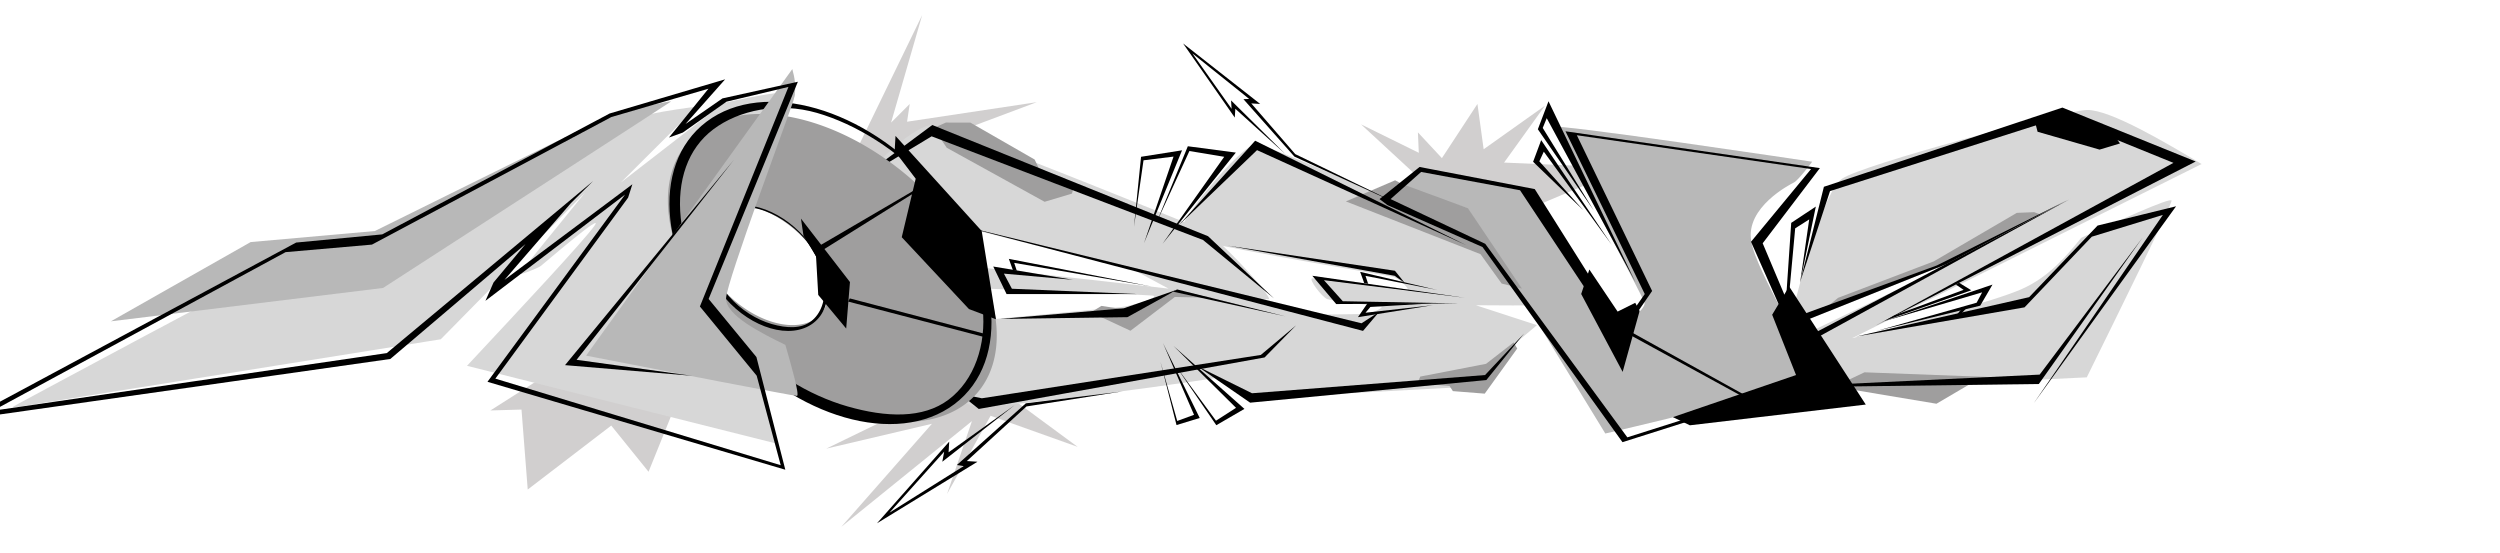 <?xml version="1.0" encoding="UTF-8" standalone="no"?>
<!-- Created with Inkscape (http://www.inkscape.org/) -->

<svg
   width="490.814mm"
   height="108.488mm"
   viewBox="0 0 490.814 108.488"
   version="1.1"
   id="svg1"
   inkscape:version="1.1.1 (3bf5ae0d25, 2021-09-20)"
   sodipodi:docname="mobbu_dynamic.svg"
   xmlns:inkscape="http://www.inkscape.org/namespaces/inkscape"
   xmlns:sodipodi="http://sodipodi.sourceforge.net/DTD/sodipodi-0.dtd"
   xmlns="http://www.w3.org/2000/svg"
   xmlns:svg="http://www.w3.org/2000/svg">
  <sodipodi:namedview
     id="namedview1"
     pagecolor="#ffffff"
     bordercolor="#000000"
     borderopacity="0.25"
     inkscape:showpageshadow="2"
     inkscape:pageopacity="0.0"
     inkscape:pagecheckerboard="0"
     inkscape:deskcolor="#d1d1d1"
     inkscape:document-units="mm"
     inkscape:zoom="1.0726417"
     inkscape:cx="1025.9717"
     inkscape:cy="267.56372"
     inkscape:window-width="1920"
     inkscape:window-height="1027"
     inkscape:window-x="0"
     inkscape:window-y="0"
     inkscape:window-maximized="1"
     inkscape:current-layer="layer11"
     inkscape:pageshadow="2"
     showgrid="false"
     inkscape:snap-global="false"
     showguides="true">
    <sodipodi:guide
       position="423.22,141.571"
       orientation="0,-1"
       id="guide36820" />
  </sodipodi:namedview>
  <defs
     id="defs1">
    <inkscape:path-effect
       effect="bspline"
       id="path-effect13261"
       is_visible="true"
       lpeversion="1"
       weight="0"
       steps="2"
       helper_size="0"
       apply_no_weight="true"
       apply_with_weight="true"
       only_selected="true" />
    <inkscape:path-effect
       effect="bspline"
       id="path-effect45"
       is_visible="true"
       lpeversion="1.3"
       weight="33.333"
       steps="2"
       helper_size="0"
       apply_no_weight="true"
       apply_with_weight="true"
       only_selected="false"
       uniform="false" />
    <inkscape:path-effect
       effect="rough_hatches"
       id="path-effect44"
       is_visible="true"
       lpeversion="1.2"
       direction="74.925,49.081 , 39.621,0"
       dist_rdm="10;1"
       growth="0"
       do_bend="true"
       bender="74.925,54.081 , 5,0"
       bottom_edge_variation="7.19;1"
       top_edge_variation="6.49;1"
       bottom_tgt_variation="-0.1;1"
       top_tgt_variation="0;1"
       scale_bf="1"
       scale_bb="1"
       scale_tf="1"
       scale_tb="1"
       top_smth_variation="0;1"
       bottom_smth_variation="0;1"
       fat_output="true"
       stroke_width_top="1"
       stroke_width_bottom="1"
       front_thickness="1"
       back_thickness="0.25" />
    <inkscape:path-effect
       effect="show_handles"
       id="path-effect43"
       is_visible="true"
       lpeversion="1"
       nodes="true"
       handles="true"
       original_path="true"
       show_center_node="false"
       original_d="false"
       scale_nodes_and_handles="10" />
    <inkscape:path-effect
       effect="attach_path"
       id="path-effect42"
       is_visible="true"
       lpeversion="1"
       startpath=""
       startposition="0"
       startcurvestart="0,0 , 20,0"
       startcurveend="0,0 , 20,0"
       endpath=""
       endposition="0"
       endcurvestart="0,0 , 20,0"
       endcurveend="0,0 , 20,0" />
    <inkscape:path-effect
       effect="taper_stroke"
       start_shape="right | center"
       end_shape="center | center"
       id="path-effect41"
       is_visible="true"
       lpeversion="1"
       stroke_width="1"
       subpath="1"
       attach_start="0.2"
       end_offset="0.2"
       start_smoothing="0.5"
       end_smoothing="0.5"
       jointype="extrapolated"
       miter_limit="100" />
    <inkscape:path-effect
       effect="spiro"
       id="path-effect40"
       is_visible="true"
       lpeversion="1" />
    <inkscape:path-effect
       effect="powerstroke"
       id="path-effect39"
       is_visible="true"
       lpeversion="1.3"
       scale_width="1"
       interpolator_type="CubicBezierFit"
       interpolator_beta="0.42"
       start_linecap_type="peak"
       end_linecap_type="peak"
       offset_points="8.5,0.5"
       linejoin_type="round"
       miter_limit="5.3"
       not_jump="false"
       sort_points="true"
       message="&lt;b&gt;Ctrl + clic&lt;/b&gt; su un nodo esistente e spostarlo" />
    <inkscape:path-effect
       effect="bspline"
       id="path-effect38"
       is_visible="true"
       lpeversion="1.3"
       weight="0"
       steps="2"
       helper_size="0"
       apply_no_weight="true"
       apply_with_weight="true"
       only_selected="false"
       uniform="false" />
    <inkscape:path-effect
       effect="bspline"
       id="path-effect37"
       is_visible="true"
       lpeversion="1.3"
       weight="0"
       steps="2"
       helper_size="0"
       apply_no_weight="false"
       apply_with_weight="false"
       only_selected="false"
       uniform="false" />
    <inkscape:path-effect
       effect="bspline"
       id="path-effect36"
       is_visible="true"
       lpeversion="1.3"
       weight="0"
       steps="2"
       helper_size="0"
       apply_no_weight="false"
       apply_with_weight="false"
       only_selected="false"
       uniform="false" />
    <inkscape:path-effect
       effect="bspline"
       id="path-effect35"
       is_visible="true"
       lpeversion="1.3"
       weight="0"
       steps="2"
       helper_size="0"
       apply_no_weight="true"
       apply_with_weight="true"
       only_selected="false"
       uniform="false" />
    <inkscape:path-effect
       effect="bspline"
       id="path-effect34"
       is_visible="true"
       lpeversion="1.3"
       weight="0"
       steps="2"
       helper_size="0"
       apply_no_weight="true"
       apply_with_weight="true"
       only_selected="false"
       uniform="false" />
    <inkscape:path-effect
       effect="bspline"
       id="path-effect33"
       is_visible="true"
       lpeversion="1.3"
       weight="0"
       steps="2"
       helper_size="0"
       apply_no_weight="true"
       apply_with_weight="true"
       only_selected="false"
       uniform="false" />
    <inkscape:path-effect
       effect="bspline"
       id="path-effect32"
       is_visible="true"
       lpeversion="1.3"
       weight="0"
       steps="2"
       helper_size="0"
       apply_no_weight="true"
       apply_with_weight="true"
       only_selected="false"
       uniform="false" />
    <inkscape:path-effect
       effect="bspline"
       id="path-effect31"
       is_visible="true"
       lpeversion="1.3"
       weight="0"
       steps="2"
       helper_size="0"
       apply_no_weight="true"
       apply_with_weight="true"
       only_selected="false"
       uniform="false" />
    <inkscape:path-effect
       effect="bspline"
       id="path-effect30"
       is_visible="true"
       lpeversion="1.3"
       weight="0"
       steps="2"
       helper_size="0"
       apply_no_weight="true"
       apply_with_weight="true"
       only_selected="false"
       uniform="false" />
    <inkscape:path-effect
       effect="bspline"
       id="path-effect29"
       is_visible="true"
       lpeversion="1.3"
       weight="33.333"
       steps="2"
       helper_size="0"
       apply_no_weight="true"
       apply_with_weight="true"
       only_selected="false"
       uniform="false" />
    <inkscape:path-effect
       effect="bspline"
       id="path-effect28"
       is_visible="true"
       lpeversion="1.3"
       weight="0"
       steps="2"
       helper_size="0"
       apply_no_weight="true"
       apply_with_weight="true"
       only_selected="false"
       uniform="false" />
    <inkscape:path-effect
       effect="bspline"
       id="path-effect27"
       is_visible="true"
       lpeversion="1.3"
       weight="0"
       steps="2"
       helper_size="0"
       apply_no_weight="true"
       apply_with_weight="true"
       only_selected="false"
       uniform="false" />
    <inkscape:path-effect
       effect="bspline"
       id="path-effect26"
       is_visible="true"
       lpeversion="1.3"
       weight="0"
       steps="2"
       helper_size="0"
       apply_no_weight="true"
       apply_with_weight="true"
       only_selected="false"
       uniform="false" />
    <inkscape:path-effect
       effect="bspline"
       id="path-effect24"
       is_visible="true"
       lpeversion="1.3"
       weight="0"
       steps="2"
       helper_size="0"
       apply_no_weight="true"
       apply_with_weight="true"
       only_selected="false"
       uniform="false" />
    <inkscape:path-effect
       effect="bspline"
       id="path-effect23"
       is_visible="true"
       lpeversion="1.3"
       weight="0"
       steps="2"
       helper_size="0"
       apply_no_weight="true"
       apply_with_weight="true"
       only_selected="false"
       uniform="false" />
    <inkscape:path-effect
       effect="bspline"
       id="path-effect22"
       is_visible="true"
       lpeversion="1.3"
       weight="0"
       steps="2"
       helper_size="0"
       apply_no_weight="true"
       apply_with_weight="true"
       only_selected="false"
       uniform="false" />
    <inkscape:path-effect
       effect="bspline"
       id="path-effect21"
       is_visible="true"
       lpeversion="1.3"
       weight="0"
       steps="2"
       helper_size="0"
       apply_no_weight="true"
       apply_with_weight="true"
       only_selected="false"
       uniform="false" />
    <inkscape:path-effect
       effect="bspline"
       id="path-effect20"
       is_visible="true"
       lpeversion="1.3"
       weight="0"
       steps="2"
       helper_size="0"
       apply_no_weight="true"
       apply_with_weight="true"
       only_selected="false"
       uniform="false" />
    <inkscape:path-effect
       effect="bspline"
       id="path-effect19"
       is_visible="true"
       lpeversion="1.3"
       weight="0"
       steps="2"
       helper_size="0"
       apply_no_weight="true"
       apply_with_weight="true"
       only_selected="false"
       uniform="false" />
    <inkscape:path-effect
       effect="bspline"
       id="path-effect18"
       is_visible="true"
       lpeversion="1.3"
       weight="0"
       steps="2"
       helper_size="0"
       apply_no_weight="true"
       apply_with_weight="true"
       only_selected="false"
       uniform="false" />
    <inkscape:path-effect
       effect="bspline"
       id="path-effect17"
       is_visible="true"
       lpeversion="1.3"
       weight="0"
       steps="2"
       helper_size="0"
       apply_no_weight="true"
       apply_with_weight="true"
       only_selected="false"
       uniform="false" />
    <inkscape:path-effect
       effect="bspline"
       id="path-effect16"
       is_visible="true"
       lpeversion="1.3"
       weight="0"
       steps="2"
       helper_size="0"
       apply_no_weight="true"
       apply_with_weight="true"
       only_selected="false"
       uniform="false" />
    <inkscape:path-effect
       effect="bspline"
       id="path-effect15"
       is_visible="true"
       lpeversion="1.3"
       weight="33.333"
       steps="2"
       helper_size="0"
       apply_no_weight="true"
       apply_with_weight="true"
       only_selected="false"
       uniform="false" />
    <inkscape:path-effect
       effect="bspline"
       id="path-effect14"
       is_visible="true"
       lpeversion="1.3"
       weight="33.333"
       steps="2"
       helper_size="0"
       apply_no_weight="true"
       apply_with_weight="true"
       only_selected="false"
       uniform="false" />
    <inkscape:path-effect
       effect="bspline"
       id="path-effect13"
       is_visible="true"
       lpeversion="1.3"
       weight="0"
       steps="2"
       helper_size="0"
       apply_no_weight="true"
       apply_with_weight="true"
       only_selected="false"
       uniform="false" />
    <inkscape:path-effect
       effect="bspline"
       id="path-effect12"
       is_visible="true"
       lpeversion="1.3"
       weight="0"
       steps="2"
       helper_size="0"
       apply_no_weight="true"
       apply_with_weight="true"
       only_selected="false"
       uniform="false" />
    <inkscape:path-effect
       effect="bspline"
       id="path-effect11"
       is_visible="true"
       lpeversion="1.3"
       weight="0"
       steps="2"
       helper_size="0"
       apply_no_weight="true"
       apply_with_weight="true"
       only_selected="false"
       uniform="false" />
    <inkscape:path-effect
       effect="bspline"
       id="path-effect9"
       is_visible="true"
       lpeversion="1.3"
       weight="0"
       steps="2"
       helper_size="0"
       apply_no_weight="true"
       apply_with_weight="true"
       only_selected="false"
       uniform="false" />
    <inkscape:path-effect
       effect="bspline"
       id="path-effect6"
       is_visible="true"
       lpeversion="1.3"
       weight="0"
       steps="2"
       helper_size="0"
       apply_no_weight="true"
       apply_with_weight="true"
       only_selected="false"
       uniform="false" />
    <inkscape:path-effect
       effect="bspline"
       id="path-effect5"
       is_visible="true"
       lpeversion="1.3"
       weight="0"
       steps="2"
       helper_size="0"
       apply_no_weight="true"
       apply_with_weight="true"
       only_selected="false"
       uniform="false" />
    <inkscape:path-effect
       effect="bspline"
       id="path-effect4"
       is_visible="true"
       lpeversion="1.3"
       weight="0"
       steps="2"
       helper_size="0"
       apply_no_weight="true"
       apply_with_weight="true"
       only_selected="false"
       uniform="false" />
    <inkscape:path-effect
       effect="bspline"
       id="path-effect3"
       is_visible="true"
       lpeversion="1.3"
       weight="0"
       steps="2"
       helper_size="0"
       apply_no_weight="true"
       apply_with_weight="true"
       only_selected="false"
       uniform="false" />
    <inkscape:path-effect
       effect="bspline"
       id="path-effect2"
       is_visible="true"
       lpeversion="1.3"
       weight="0"
       steps="2"
       helper_size="0"
       apply_no_weight="true"
       apply_with_weight="true"
       only_selected="false"
       uniform="false" />
    <inkscape:path-effect
       effect="bspline"
       id="path-effect1"
       is_visible="true"
       lpeversion="1.3"
       weight="0"
       steps="2"
       helper_size="0"
       apply_no_weight="true"
       apply_with_weight="true"
       only_selected="false"
       uniform="false" />
    <inkscape:path-effect
       effect="bspline"
       id="path-effect3-1"
       is_visible="true"
       lpeversion="1.3"
       weight="0"
       steps="2"
       helper_size="0"
       apply_no_weight="true"
       apply_with_weight="true"
       only_selected="false"
       uniform="false" />
    <inkscape:path-effect
       effect="bspline"
       id="path-effect4-7"
       is_visible="true"
       lpeversion="1.3"
       weight="0"
       steps="2"
       helper_size="0"
       apply_no_weight="true"
       apply_with_weight="true"
       only_selected="false"
       uniform="false" />
    <inkscape:path-effect
       effect="bspline"
       id="path-effect5-5"
       is_visible="true"
       lpeversion="1.3"
       weight="0"
       steps="2"
       helper_size="0"
       apply_no_weight="true"
       apply_with_weight="true"
       only_selected="false"
       uniform="false" />
    <inkscape:path-effect
       effect="bspline"
       id="path-effect2-5"
       is_visible="true"
       lpeversion="1.3"
       weight="0"
       steps="2"
       helper_size="0"
       apply_no_weight="true"
       apply_with_weight="true"
       only_selected="false"
       uniform="false" />
    <inkscape:path-effect
       effect="bspline"
       id="path-effect19-6"
       is_visible="true"
       lpeversion="1.3"
       weight="0"
       steps="2"
       helper_size="0"
       apply_no_weight="true"
       apply_with_weight="true"
       only_selected="false"
       uniform="false" />
    <inkscape:path-effect
       effect="bspline"
       id="path-effect19-6-4"
       is_visible="true"
       lpeversion="1.3"
       weight="0"
       steps="2"
       helper_size="0"
       apply_no_weight="true"
       apply_with_weight="true"
       only_selected="false"
       uniform="false" />
    <inkscape:path-effect
       effect="bspline"
       id="path-effect17-5"
       is_visible="true"
       lpeversion="1.3"
       weight="0"
       steps="2"
       helper_size="0"
       apply_no_weight="true"
       apply_with_weight="true"
       only_selected="false"
       uniform="false" />
    <inkscape:path-effect
       effect="bspline"
       id="path-effect18-8"
       is_visible="true"
       lpeversion="1.3"
       weight="0"
       steps="2"
       helper_size="0"
       apply_no_weight="true"
       apply_with_weight="true"
       only_selected="false"
       uniform="false" />
    <inkscape:path-effect
       effect="bspline"
       id="path-effect19-8"
       is_visible="true"
       lpeversion="1.3"
       weight="0"
       steps="2"
       helper_size="0"
       apply_no_weight="true"
       apply_with_weight="true"
       only_selected="false"
       uniform="false" />
    <inkscape:path-effect
       effect="bspline"
       id="path-effect20-0"
       is_visible="true"
       lpeversion="1.3"
       weight="0"
       steps="2"
       helper_size="0"
       apply_no_weight="true"
       apply_with_weight="true"
       only_selected="false"
       uniform="false" />
    <inkscape:path-effect
       effect="bspline"
       id="path-effect21-5"
       is_visible="true"
       lpeversion="1.3"
       weight="0"
       steps="2"
       helper_size="0"
       apply_no_weight="true"
       apply_with_weight="true"
       only_selected="false"
       uniform="false" />
    <inkscape:path-effect
       effect="bspline"
       id="path-effect29-5"
       is_visible="true"
       lpeversion="1.3"
       weight="33.333"
       steps="2"
       helper_size="0"
       apply_no_weight="true"
       apply_with_weight="true"
       only_selected="false"
       uniform="false" />
    <inkscape:path-effect
       effect="bspline"
       id="path-effect34-2"
       is_visible="true"
       lpeversion="1.3"
       weight="0"
       steps="2"
       helper_size="0"
       apply_no_weight="true"
       apply_with_weight="true"
       only_selected="false"
       uniform="false" />
    <inkscape:path-effect
       effect="bspline"
       id="path-effect26-5"
       is_visible="true"
       lpeversion="1.3"
       weight="0"
       steps="2"
       helper_size="0"
       apply_no_weight="true"
       apply_with_weight="true"
       only_selected="false"
       uniform="false" />
    <inkscape:path-effect
       effect="bspline"
       id="path-effect21-7"
       is_visible="true"
       lpeversion="1.3"
       weight="0"
       steps="2"
       helper_size="0"
       apply_no_weight="true"
       apply_with_weight="true"
       only_selected="false"
       uniform="false" />
    <inkscape:path-effect
       effect="bspline"
       id="path-effect21-7-7"
       is_visible="true"
       lpeversion="1.3"
       weight="0"
       steps="2"
       helper_size="0"
       apply_no_weight="true"
       apply_with_weight="true"
       only_selected="false"
       uniform="false" />
  </defs>
  <g
     inkscape:groupmode="layer"
     id="layer21"
     inkscape:label="m3"
     sodipodi:insensitive="true">
    <path
       style="fill:#d1cfcf;fill-opacity:1;stroke:none;stroke-width:2;stroke-dasharray:none;stroke-opacity:1"
       d="m 165.872,34.186 15.174,-31.221 -6.105,21.105 3.663,-3.663 -0.523,3.488 25.465,-3.837 z"
       id="path55" />
    <path
       style="fill:#d1cfcf;fill-opacity:1;stroke:none;stroke-width:2;stroke-dasharray:none;stroke-opacity:1"
       d="m 186.977,76.047 -24.767,12.035 20.756,-4.884 -17.791,20.233 25.64,-20.756 -4.884,14.302 8.547,-15.349 17.093,6.105 -15.872,-11.686 z"
       id="path56"
       sodipodi:nodetypes="cccccccccc" />
    <path
       style="fill:#d1cfcf;fill-opacity:1;stroke:none;stroke-width:2;stroke-dasharray:none;stroke-opacity:1"
       d="m 289.884,45.349 -22.674,-20.93 11.337,5.581 -0.174,-4.012 4.709,5.058 6.977,-10.64 1.221,8.895 12.035,-8.547 -8.023,11.163 23.895,1.047 z"
       id="path57"
       sodipodi:nodetypes="ccccccccccc" />
    <path
       style="fill:#d1cfcf;fill-opacity:1;stroke:none;stroke-width:2;stroke-dasharray:none;stroke-opacity:1"
       d="m 144.593,49.884 -48.314,30.698 6.105,-0.174 1.221,15.698 16.395,-12.558 7.326,9.07 z"
       id="path58"
       sodipodi:nodetypes="ccccccc" />
  </g>
  <g
     inkscape:label="m1"
     inkscape:groupmode="layer"
     id="layer1"
     style="display:inline"
     transform="translate(17.442,-69.419)"
     sodipodi:insensitive="true">
    <path
       style="fill:#d7d7d7;fill-opacity:1;stroke:none;stroke-width:1;stroke-dasharray:none;stroke-opacity:1"
       d="m -15.814,131.678 c 1.218,-0.657 31.59,-17.023 35.677,-18.865 4.087,-1.842 11.111,-2.519 13.832,-3.645 2.721,-1.126 29.409,-14.407 32.419,-15.905 3.01,-1.498 11.521,-2.498 11.521,-2.498 0,0 -10.483,10.464 -10.483,10.464 0,0 14.124,-10.95 14.124,-10.95 0,0 10.483,-2.467 9.881,-1.072 -0.602,1.394 -11.97,27.721 -12.357,29.519 -0.387,1.798 4.979,2.94 5.526,3.772 0.547,0.832 3.022,9.617 4.474,14.771 0,0 -42.856,-10.768 -42.856,-10.768 7.945,-8.503 15.889,-17.007 17.544,-19.259 1.654,-2.252 -6.947,5.167 -7.358,5.486 -0.41,0.319 -3.139,1.413 -2.905,1.03 0.234,-0.383 5.833,-7.254 8.981,-11.118 0,0 -19.877,20.201 -19.877,20.201 -19.787,3.164 -55.685,8.904 -57.523,9.198 -1.838,0.294 -1.838,0.294 -0.619,-0.363 z"
       id="path1"
       sodipodi:nodetypes="ccccccccccccccccccc"
       inkscape:path-effect="#path-effect1"
       inkscape:original-d="m -17.032292,132.33435 c 2.436932,-1.3132 32.8082,-17.67945 39.353284,-21.20642 1.628472,-0.1569 8.652782,-0.83371 9.79143,-0.94342 4.304031,-2.14193 30.992003,-15.42342 37.011103,-18.418874 l 8.511234,-1.00034 -10.48261,10.464014 14.124019,-10.949863 10.483268,-2.466652 c -1.204312,2.788932 -12.572458,29.115175 -14.059914,32.559805 0.713427,0.15182 6.079453,1.29377 6.743541,1.4351 0.429006,1.5226 4.356392,15.46146 4.356392,15.46146 l -42.855568,-10.7676 c 0,0 15.889498,-17.00683 23.83424,-25.51023 -4.636246,3.99897 -13.237797,11.4182 -13.908744,11.99692 -0.149954,0.0601 -2.878629,1.1535 -3.10855,1.24563 0.698642,-0.85745 9.445705,-11.59276 9.445705,-11.59276 l -19.877484,20.201 c 0,0 -55.685428,8.90443 -59.36135,9.49223 z"
       transform="matrix(1.424,0,0,1.424,8.816,-38.898)" />
  </g>
  <g
     inkscape:groupmode="layer"
     id="layer12"
     inkscape:label="bb"
     style="display:inline"
     sodipodi:insensitive="true">
    <path
       id="path12-2"
       style="display:inline;fill:#d7d7d7;fill-opacity:1;stroke:none;stroke-width:1;stroke-dasharray:none;stroke-opacity:1"
       d="m 136.793,103.591 c -1.874,-0.055 -10.175,10.256 -9.309,11.078 0.866,0.822 24.92,4.82 25.878,5.027 0.958,0.207 2.284,1.717 1.81,1.712 -0.473,-0.005 -11.055,-1.554 -11.561,-1.506 -0.506,0.048 1.161,2.279 1.822,2.532 0.661,0.253 6.304,0.836 6.598,0.921 0.294,0.086 -1.02,0.851 -2.226,0.895 -1.206,0.044 -26.675,0.249 -27.418,0.768 -0.743,0.519 8.417,6.18 13.815,9.518 0,0 25.812,-1.401 25.812,-1.401 0,0 8.948,-7.532 8.948,-7.532 0,0 -7.432,-2.421 -7.432,-2.421 5.494,0.042 13.579,0.104 13.836,-0.508 0.257,-0.612 -10.121,-6.025 -11.412,-6.637 -1.291,-0.612 -27.289,-12.391 -29.163,-12.446 z"
       transform="matrix(1.613,0,0,1.613,25.982,-138.765)"
       sodipodi:nodetypes="cccccccccccccccc"
       inkscape:original-d="m 135.85598,102.37199 c -0.93712,1.16394 -9.23844,11.47454 -10.20093,12.66999 2.69527,0.44799 26.74935,4.44613 28.56573,4.74804 0.0989,0.11255 1.42484,1.62208 1.55483,1.77008 -1.07655,-0.15759 -11.65869,-1.7066 -12.87601,-1.88479 0.20536,0.27481 1.87236,2.5056 2.17211,2.90673 1.02318,0.10558 6.66553,0.68778 7.4143,0.76504 -0.16086,0.0937 -1.47457,0.85909 -1.59289,0.92802 -2.29434,0.0187 -27.76307,0.22388 -30.88714,0.24889 1.63828,1.0127 16.19661,10.01133 16.19661,10.01133 l 25.81155,-1.40074 8.94834,-7.53248 -7.43164,-2.42065 c 0,0 13.57914,0.10409 16.4809,0.12614 -2.38725,-1.24521 -12.76557,-6.65897 -13.55847,-7.07266 -1.7888,-0.81037 -27.78648,-12.58933 -30.59729,-13.86294 z"
       inkscape:path-effect="#path-effect21-5" />
    <path
       style="font-variation-settings:normal;opacity:1;vector-effect:none;fill:#9f9e9e;fill-opacity:1;stroke:none;stroke-width:0.265px;stroke-linecap:butt;stroke-linejoin:miter;stroke-miterlimit:4;stroke-dasharray:none;stroke-dashoffset:0;stroke-opacity:1;-inkscape-stroke:none;stop-color:#000000;stop-opacity:1"
       d="m 278.829,73.933 12.925,-2.507 5.411,-4.202 0.706,1.199 -6.381,8.86 -6.253,-0.495 -0.663,-1.018 -6.29,-0.521 z"
       id="path23851"
       sodipodi:nodetypes="ccccccccc" />
  </g>
  <g
     inkscape:groupmode="layer"
     id="layer16"
     inkscape:label="bb2"
     transform="matrix(1.217,0,0,1.217,-50.502,-6.339)"
     style="display:inline"
     sodipodi:insensitive="true" />
  <g
     inkscape:groupmode="layer"
     id="layer7"
     inkscape:label="b1"
     style="display:inline"
     transform="translate(17.442,-69.419)"
     sodipodi:insensitive="true">
    <path
       id="path12"
       style="fill:#d7d7d7;fill-opacity:1;stroke:none;stroke-width:1;stroke-dasharray:none;stroke-opacity:1"
       d="m 123.753,99.253 c -2.454,-0.25 -11.607,7.779 -8.933,9.742 2.675,1.964 22.508,6.715 36.284,10.016 0,0 5.169,2.779 5.169,2.779 -13.792,-1.568 -37.465,-4.259 -39.099,-4.276 -1.634,-0.017 2.26,2.463 4.528,3.909 11.434,0.438 30.837,1.181 32.311,1.325 1.474,0.144 -2.741,1.414 -4.324,1.593 -1.584,0.179 -32.529,2.893 -33.661,3.63 -1.132,0.737 11.069,9.824 13.719,10.1 2.651,0.276 32.767,-3.619 37.57,-4.782 4.803,-1.163 11.422,-5.612 12.578,-6.389 1.156,-0.777 -13.53,-3.572 -12.786,-3.589 0.745,-0.018 2.234,-0.053 2.979,-0.07 0.745,-0.018 -6.881,-8.693 -9.48,-9.75 -2.599,-1.057 -34.402,-13.986 -36.856,-14.236 z"
       transform="matrix(1.424,0,0,1.424,-10.563,-47.346)"
       sodipodi:nodetypes="cccccccccccccccc"
       inkscape:original-d="m 122.46404,97.980731 c -1.16566,1.022395 -10.31881,9.050599 -12.68874,11.129239 7.71907,1.84921 41.32843,9.90079 41.32843,9.90079 l 5.1689,2.77873 c 0,0 -37.46481,-4.25878 -41.37623,-4.70341 0.64334,0.4099 6.80546,4.33607 6.80546,4.33607 0,0 30.83738,1.1806 34.30151,1.31322 -0.51608,0.1555 -4.73066,1.42536 -5.11025,1.53973 -2.78768,0.24442 -33.73297,2.95757 -37.5288,3.29037 1.53209,1.14109 13.7327,10.22805 15.14756,11.28184 3.88664,-0.50256 34.00312,-4.39677 41.61028,-5.38041 1.99804,-1.34286 8.61775,-5.79189 10.92905,-7.34529 l -14.68592,-2.79518 c 1.48949,-0.0351 2.97897,-0.0703 4.46846,-0.10542 l -7.62538,-8.67544 c -5.19864,-2.11354 -37.00133,-15.0431 -40.74433,-16.564839 z"
       inkscape:path-effect="#path-effect21" />
    <path
       style="font-variation-settings:normal;opacity:1;vector-effect:none;fill:#9f9e9e;fill-opacity:1;stroke:none;stroke-width:0.265px;stroke-linecap:butt;stroke-linejoin:miter;stroke-miterlimit:4;stroke-dasharray:none;stroke-dashoffset:0;stroke-opacity:1;-inkscape-stroke:none;stop-color:#000000;stop-opacity:1"
       d="m 166.699,95.767 0.368,0.644 1.365,2.021 19.207,10.603 5.371,-1.61 0.449,-1.573 z"
       id="path26315" />
    <path
       style="font-variation-settings:normal;opacity:1;vector-effect:none;fill:#9f9e9e;fill-opacity:1;stroke:none;stroke-width:0.265px;stroke-linecap:butt;stroke-linejoin:miter;stroke-miterlimit:4;stroke-dasharray:none;stroke-dashoffset:0;stroke-opacity:1;-inkscape-stroke:none;stop-color:#000000;stop-opacity:1"
       d="m 165.203,94.828 21.462,7.988 -0.976,-2.074 -12.624,-7.255 -4.806,-0.007 z"
       id="path28216" />
    <path
       style="font-variation-settings:normal;opacity:1;vector-effect:none;fill:#9f9e9e;fill-opacity:1;stroke:none;stroke-width:0.265px;stroke-linecap:butt;stroke-linejoin:miter;stroke-miterlimit:4;stroke-dasharray:none;stroke-dashoffset:0;stroke-opacity:1;-inkscape-stroke:none;stop-color:#000000;stop-opacity:1"
       d="m 196.74,130.738 7.759,3.615 8.708,-6.632 7.36,0.158 -7.192,-1.325 -9.074,3.76 -5.511,-0.842 z"
       id="path30338"
       sodipodi:nodetypes="cccccccc" />
  </g>
  <g
     inkscape:groupmode="layer"
     id="layer15"
     inkscape:label="outline-b1"
     style="display:inline"
     sodipodi:insensitive="true">
    <path
       style="fill:#000000;fill-opacity:1;stroke:none;stroke-width:2;stroke-dasharray:none;stroke-opacity:1"
       d="m 167.609,36.013 15.417,-11.47 54.143,21.83 12.95,12.21 L 236.182,47.113 182.902,26.763 Z"
       id="path29" />
    <path
       style="fill:#000000;fill-opacity:1;stroke:none;stroke-width:2;stroke-dasharray:none;stroke-opacity:1"
       d="m 188.452,77.33 3.7,2.96 56.116,-10.113 6.191,-6.309 -6.931,5.815 -54.76,8.51 z"
       id="path31"
       sodipodi:nodetypes="ccccccc" />
    <path
       style="fill:#000000;fill-opacity:1;stroke:none;stroke-width:2;stroke-dasharray:none;stroke-opacity:1"
       d="m 196.395,62.616 24.244,-2.093 10.465,-3.663 -9.767,5.407 z"
       id="path40"
       sodipodi:nodetypes="ccccc" />
    <path
       style="fill:#000000;fill-opacity:1;stroke:none;stroke-width:2;stroke-dasharray:none;stroke-opacity:1"
       d="m 195,52.326 2.616,5.407 h 25.64 l -24.593,-1.047 -1.57,-2.965 13.605,1.221 z"
       id="path42" />
    <path
       style="display:inline;fill:#000000;fill-opacity:1;stroke:none;stroke-width:2;stroke-dasharray:none;stroke-opacity:1"
       d="m 198.847,53.003 -0.785,-2.18 28.001,5.426 -26.954,-4.641 0.523,1.57 z"
       id="path45-3"
       sodipodi:nodetypes="cccccc" />
    <path
       style="fill:#000000;fill-opacity:1;stroke:none;stroke-width:2;stroke-dasharray:none;stroke-opacity:1"
       d="m 231.1,56.825 21.287,5.29 -22.071,-4.851 z"
       id="path46"
       sodipodi:nodetypes="cccc" />
    <path
       style="fill:#000000;fill-opacity:1;stroke:none;stroke-width:2;stroke-dasharray:none;stroke-opacity:1"
       d="m 220.395,76.836 -18.87,2.96 -11.717,10.722 2.097,0.131 -19.733,12.087 14.183,-16.033 -0.123,2.097 12.95,-9.25 -14.183,11.1 0.37,-1.973 -10.73,11.963 14.553,-9.127 -1.333,-0.218 13.543,-12.115 z"
       id="path54"
       sodipodi:nodetypes="ccccccccccccccc" />
  </g>
  <g
     inkscape:groupmode="layer"
     id="layer11"
     inkscape:label="2"
     sodipodi:insensitive="true">
    <path
       style="font-variation-settings:normal;opacity:1;vector-effect:none;fill:#d7d7d7;fill-opacity:1;stroke:none;stroke-width:0.303px;stroke-linecap:butt;stroke-linejoin:miter;stroke-miterlimit:4;stroke-dasharray:none;stroke-dashoffset:0;stroke-opacity:1;-inkscape-stroke:none;stop-color:#000000;stop-opacity:1"
       d="m 361.628,35.097 c 3.699,-2.695 43.522,-13.387 48.073,-13.506 4.551,-0.12 15.688,6.529 22.53,10.613 0,0 -68.617,34.19 -68.617,34.19 12.236,-3.176 27.707,-7.191 33.222,-9.606 5.514,-2.415 9,-6.702 11.756,-10.093 6.284,-2.88 17.714,-8.12 17.747,-7.294 0.033,0.826 -10.733,22.673 -16.652,34.683 0,0 -62.556,2.986 -62.556,2.986 0,0 -4.253,-5.931 -4.253,-5.931 18.193,-8.716 35.988,-17.241 37.401,-18.45 1.414,-1.209 -13.675,5.003 -29.101,11.354 2.563,-9.969 6.75,-26.251 10.45,-28.946 z"
       id="path7551"
       sodipodi:nodetypes="ccccccccccccc"
       inkscape:path-effect="#path-effect13261"
       inkscape:original-d="m 358.86887,34.136369 c 6.45896,-1.733721 46.28145,-12.425288 52.83633,-14.185531 2.54687,1.520553 20.52587,12.253571 20.52587,12.253571 l -68.61715,34.190094 c 0,0 27.70753,-7.190723 36.70782,-9.527004 2.02809,-2.493894 8.27007,-10.172278 8.27007,-10.172278 0,0 17.71413,-8.119785 18.85123,-8.641477 -1.07103,2.17423 -17.75632,36.030584 -17.75632,36.030584 l -62.55618,2.986109 -4.25297,-5.930892 c 0,0 35.98785,-17.240985 54.57873,-26.148154 -15.76333,6.490122 -46.27779,19.052359 -46.27779,19.052359 0,0 6.75061,-26.251236 7.69036,-29.907381 z" />
    <path
       style="font-variation-settings:normal;display:inline;vector-effect:none;fill:#9f9e9e;fill-opacity:1;stroke:none;stroke-width:0.265px;stroke-linecap:butt;stroke-linejoin:miter;stroke-miterlimit:4;stroke-dasharray:none;stroke-dashoffset:0;stroke-opacity:1;-inkscape-stroke:none;stop-color:#000000"
       d="m 362.367,74.84 3.673,-1.746 28.05,1.061 -7.162,1.144 -6.751,3.967 -16.268,-2.721 z"
       id="path18349"
       sodipodi:nodetypes="ccccccc" />
    <path
       style="font-variation-settings:normal;opacity:1;vector-effect:none;fill:#9f9e9e;fill-opacity:1;stroke:none;stroke-width:0.265px;stroke-linecap:butt;stroke-linejoin:miter;stroke-miterlimit:4;stroke-dasharray:none;stroke-dashoffset:0;stroke-opacity:1;-inkscape-stroke:none;stop-color:#000000;stop-opacity:1"
       d="m 358.952,60.047 1.902,-1.575 18.781,-7.151 16.315,-9.531 3.412,-0.136 1.296,0.49 -20.769,10.352 z"
       id="path21124"
       sodipodi:nodetypes="cccccccc" />
  </g>
  <g
     inkscape:groupmode="layer"
     id="layer13"
     inkscape:label="3"
     style="display:inline"
     sodipodi:insensitive="true">
    <path
       style="font-variation-settings:normal;opacity:1;vector-effect:none;fill:#000000;fill-opacity:1;stroke:none;stroke-width:0.303px;stroke-linecap:butt;stroke-linejoin:miter;stroke-miterlimit:4;stroke-dasharray:none;stroke-dashoffset:0;stroke-opacity:1;-inkscape-stroke:none;stop-color:#000000;stop-opacity:1"
       d="m 368.224,63.932 62.849,-32.225 -26.167,-10.586 -46.826,15.547 -4.692,18.78 5.893,-17.933 45.378,-14.49 22.044,8.948 z"
       id="path14065"
       sodipodi:nodetypes="ccccccccc" />
    <path
       style="font-variation-settings:normal;opacity:1;vector-effect:none;fill:#000000;fill-opacity:1;stroke:none;stroke-width:0.303px;stroke-linecap:butt;stroke-linejoin:miter;stroke-miterlimit:4;stroke-dasharray:none;stroke-dashoffset:0;stroke-opacity:1;-inkscape-stroke:none;stop-color:#000000;stop-opacity:1"
       d="M 352.402,67.386 406.512,39.013 352.577,68.555 Z"
       id="path14797" />
    <path
       style="font-variation-settings:normal;opacity:1;vector-effect:none;fill:#000000;fill-opacity:1;stroke:none;stroke-width:0.303px;stroke-linecap:butt;stroke-linejoin:miter;stroke-miterlimit:4;stroke-dasharray:none;stroke-dashoffset:0;stroke-opacity:1;-inkscape-stroke:none;stop-color:#000000;stop-opacity:1"
       d="m 399.58,24.15 0.451,1.717 12.166,3.505 4.009,-1.21 -0.986,-1.382 -10.726,-4.549 z"
       id="path14799" />
    <path
       style="font-variation-settings:normal;opacity:1;vector-effect:none;fill:#000000;fill-opacity:1;stroke:none;stroke-width:0.303px;stroke-linecap:butt;stroke-linejoin:miter;stroke-miterlimit:4;stroke-dasharray:none;stroke-dashoffset:0;stroke-opacity:1;-inkscape-stroke:none;stop-color:#000000;stop-opacity:1"
       d="m 364.278,66.087 34.092,-7.747 13.438,-14.054 15.413,-3.79 -27.939,38.668 25.347,-36.975 -13.956,4.283 -13.207,13.869 z"
       id="path14801"
       sodipodi:nodetypes="ccccccccc" />
    <path
       style="font-variation-settings:normal;opacity:1;vector-effect:none;fill:#000000;fill-opacity:1;stroke:none;stroke-width:0.303px;stroke-linecap:butt;stroke-linejoin:miter;stroke-miterlimit:4;stroke-dasharray:none;stroke-dashoffset:0;stroke-opacity:1;-inkscape-stroke:none;stop-color:#000000;stop-opacity:1"
       d="m 369.779,63.101 21.398,-7.227 -2.409,4.135 -20.368,4.968 19.662,-5.547 1.086,-2.037 z"
       id="path15657"
       sodipodi:nodetypes="ccccccc" />
    <path
       style="font-variation-settings:normal;opacity:1;vector-effect:none;fill:#000000;fill-opacity:1;stroke:none;stroke-width:0.303px;stroke-linecap:butt;stroke-linejoin:miter;stroke-miterlimit:4;stroke-dasharray:none;stroke-dashoffset:0;stroke-opacity:1;-inkscape-stroke:none;stop-color:#000000;stop-opacity:1"
       d="m 370.03,62.975 16.984,-5.986 -2.415,-1.49 -0.601,0.374 1.511,1.033 -13.538,4.982 z"
       id="path15943"
       sodipodi:nodetypes="ccccccc" />
    <path
       style="font-variation-settings:normal;opacity:1;vector-effect:none;fill:#000000;fill-opacity:1;stroke:none;stroke-width:0.303px;stroke-linecap:butt;stroke-linejoin:miter;stroke-miterlimit:4;stroke-dasharray:none;stroke-dashoffset:0;stroke-opacity:1;-inkscape-stroke:none;stop-color:#000000;stop-opacity:1"
       d="M 350.403,64.464 351.778,63.995 382.061,51.878 405.814,39.315 380.243,52.116 349.413,63.362 Z"
       id="path16410"
       sodipodi:nodetypes="ccccccc" />
    <path
       style="font-variation-settings:normal;opacity:1;vector-effect:none;fill:#000000;fill-opacity:1;stroke:none;stroke-width:0.303px;stroke-linecap:butt;stroke-linejoin:miter;stroke-miterlimit:4;stroke-dasharray:none;stroke-dashoffset:0;stroke-opacity:1;-inkscape-stroke:none;stop-color:#000000;stop-opacity:1"
       d="m 358.068,75.938 42.206,-0.55 20.344,-28.708 -20.185,26.866 -42.525,2.041 z"
       id="path16700"
       sodipodi:nodetypes="cccccc" />
    <path
       style="font-variation-settings:normal;opacity:1;vector-effect:none;fill:#000000;fill-opacity:1;stroke:none;stroke-width:0.303px;stroke-linecap:butt;stroke-linejoin:miter;stroke-miterlimit:4;stroke-dasharray:none;stroke-dashoffset:0;stroke-opacity:1;-inkscape-stroke:none;stop-color:#000000;stop-opacity:1"
       d="m 386.138,60.407 -1.672,1.816 h -0.641 l 1.542,-1.881 z"
       id="path17218" />
    <path
       style="font-variation-settings:normal;opacity:1;vector-effect:none;fill:#000000;fill-opacity:1;stroke:none;stroke-width:0.303px;stroke-linecap:butt;stroke-linejoin:miter;stroke-miterlimit:4;stroke-dasharray:none;stroke-dashoffset:0;stroke-opacity:1;-inkscape-stroke:none;stop-color:#000000;stop-opacity:1"
       d="m 353.403,55.513 3.089,-14.959 -4.83,3.197 -1.317,19.492 0.413,-0.101 1.684,-18.319 2.751,-1.746 z"
       id="path17333"
       sodipodi:nodetypes="cccccccc" />
  </g>
  <g
     inkscape:groupmode="layer"
     id="layer17"
     inkscape:label="u"
     style="display:inline"
     sodipodi:insensitive="true">
    <path
       style="fill:#b8b8b8;fill-opacity:1;stroke:none;stroke-width:1;stroke-dasharray:none;stroke-opacity:1"
       d="m 274.21,38.651 c 0,0 18.133,3.091 18.59,3.907 0.458,0.816 10.34,18.425 11.397,19.518 1.057,1.094 5.24,-2.053 4.916,-3.111 -0.325,-1.058 -13.67,-26.301 -14.045,-27.011 -0.375,-0.71 39.845,5.335 39.845,5.335 0,0 -2.079,2.815 -2.8,3.188 -0.721,0.372 -7.41,3.826 -6.589,8.975 0.82,5.149 9.407,17.49 7.959,20.187 -1.448,2.697 -18.843,6.765 -30.4,9.468 0,0 -21.181,-34.675 -21.181,-34.675 -3.61,-1.184 -7.22,-2.369 -9.024,-2.961 -1.805,-0.592 1.332,-2.821 1.332,-2.821 z"
       id="path30"
       sodipodi:nodetypes="ccccccccccccc"
       transform="matrix(1.276,0,0,1.276,-71.572,-15.831)"
       inkscape:original-d="m 274.21046,38.651264 18.13264,3.091367 c 0.91556,1.631468 10.79743,19.240253 12.28836,21.896979 0.62397,-0.469349 4.80689,-3.615758 5.14279,-3.868419 -0.98497,-1.863126 -14.3303,-27.106539 -15.08058,-28.525729 l 40.22032,6.044582 -2.07911,2.815487 c -1.4415,0.74438 -8.13028,4.198432 -12.19545,6.297664 5.70534,8.198975 14.29262,20.539516 17.11592,24.596797 -5.71924,1.337673 -34.67144,8.107755 -34.67144,8.107755 L 281.903,44.433154 c 0,0 -7.21957,-2.36897 -10.82935,-3.553455 z"
       inkscape:path-effect="#path-effect31" />
    <path
       style="font-variation-settings:normal;opacity:1;vector-effect:none;fill:#9f9e9e;fill-opacity:1;stroke:none;stroke-width:0.265px;stroke-linecap:butt;stroke-linejoin:miter;stroke-miterlimit:4;stroke-dasharray:none;stroke-dashoffset:0;stroke-opacity:1;-inkscape-stroke:none;stop-color:#000000;stop-opacity:1"
       d="m 275.15,36.076 13.042,4.799 10.604,15.784 -3.981,-0.989 -4.155,-5.77 -26.429,-10.359 9.666,-4.142 z"
       id="path1737"
       sodipodi:nodetypes="cccccccc" />
  </g>
  <g
     inkscape:groupmode="layer"
     id="layer18"
     inkscape:label="u1"
     style="display:inline"
     sodipodi:insensitive="true">
    <path
       style="fill:#000000;fill-opacity:1;stroke:none;stroke-width:1;stroke-dasharray:none;stroke-opacity:1"
       d="m 318.506,64.935 23.433,12.827 0.483,-0.272 -23.433,-12.994 z"
       id="path34"
       sodipodi:nodetypes="ccccc" />
    <path
       style="fill:#000000;fill-opacity:1;stroke:none;stroke-width:2;stroke-dasharray:none;stroke-opacity:1"
       d="m 351.251,56.24 -3.33,5.55 4.687,11.84 -24.173,8.263 3.33,1.603 34.533,-4.07 z"
       id="path17" />
    <path
       style="fill:#000000;fill-opacity:1;stroke:none;stroke-width:2;stroke-dasharray:none;stroke-opacity:1"
       d="m 312.031,52.91 -1.603,4.81 8.14,15.293 3.33,-11.963 -0.863,-1.603 -3.453,1.727 z"
       id="path18" />
    <path
       style="fill:#000000;fill-opacity:1;stroke:none;stroke-width:2;stroke-dasharray:none;stroke-opacity:1"
       d="m 321.105,55.465 -17.093,-35.581 -2.093,5.494 10.988,15.959 -10.029,-16.221 0.785,-1.919 z"
       id="path47"
       sodipodi:nodetypes="ccccccc" />
    <path
       style="display:inline;fill:#000000;fill-opacity:1;stroke:none;stroke-width:2;stroke-dasharray:none;stroke-opacity:1"
       d="m 316.424,48.072 -13.851,-20.56 -1.585,4.252 9.855,9.506 -8.634,-9.593 0.878,-1.899 z"
       id="path47-2"
       sodipodi:nodetypes="ccccccc" />
  </g>
  <g
     inkscape:groupmode="layer"
     id="layer14"
     inkscape:label="u2"
     style="display:inline"
     sodipodi:insensitive="true">
    <path
       style="color:#000000;fill:#000000;-inkscape-stroke:none"
       d="m 307.344,25.775 15.568,31.953 -4.553,6.484 -17.047,-27.09 -22.613,-4.342 -7.864,6.307 1.565,1.184 L 291.057,48.5 318.535,86.812 357.336,74.488 346.059,47.762 357.289,33.004 Z m 2.232,0.777 45.983,6.635 -11.794,14.283 11.922,26.909 -36.198,11.482 -27.901,-37.997 -18.582,-8.778 5.998,-5.329 19.42,3.595 19.406,29.247 6.523,-9.474 z"
       id="path16"
       sodipodi:nodetypes="ccccccccccccccccccccccccc" />
  </g>
  <g
     inkscape:groupmode="layer"
     id="layer9"
     inkscape:label="b3"
     style="display:inline"
     transform="translate(17.442,-69.419)"
     sodipodi:insensitive="true" />
  <g
     inkscape:groupmode="layer"
     id="layer8"
     inkscape:label="b2"
     style="display:inline"
     transform="translate(17.442,-69.419)"
     sodipodi:insensitive="true" />
  <g
     inkscape:groupmode="layer"
     id="layer10"
     inkscape:label="b4"
     transform="translate(17.442,-69.419)"
     style="display:inline"
     sodipodi:insensitive="true" />
  <g
     inkscape:groupmode="layer"
     id="layer19"
     inkscape:label="outline-3"
     style="display:inline"
     sodipodi:insensitive="true">
    <path
       style="fill:#000000;fill-opacity:1;stroke:none;stroke-width:2;stroke-dasharray:none;stroke-opacity:1"
       d="m 231.495,44.153 14.923,-16.527 41.392,20.487 -41.022,-18.637 z"
       id="path33"
       sodipodi:nodetypes="ccccc" />
    <path
       style="fill:#000000;fill-opacity:1;stroke:none;stroke-width:2;stroke-dasharray:none;stroke-opacity:1"
       d="m 235.072,71.903 10.36,7.153 46.373,-4.44 7.4,-9.127 -7.647,8.14 -45.756,3.577 z"
       id="path35"
       sodipodi:nodetypes="ccccccc" />
    <path
       style="fill:#000000;fill-opacity:1;stroke:none;stroke-width:2;stroke-dasharray:none;stroke-opacity:1"
       d="m 240.992,48.223 32.806,5.92 1.983,1.403 -1.921,-2.389 z"
       id="path36"
       sodipodi:nodetypes="ccccc" />
    <path
       style="fill:#000000;fill-opacity:1;stroke:none;stroke-width:2;stroke-dasharray:none;stroke-opacity:1"
       d="m 287.568,58.462 -29.926,-4.319 4.687,5.55 24.05,-0.123 -22.755,-0.432 -3.7,-4.132 z"
       id="path37"
       sodipodi:nodetypes="ccccccc" />
    <path
       style="fill:#000000;fill-opacity:1;stroke:none;stroke-width:2;stroke-dasharray:none;stroke-opacity:1"
       d="m 187.44,43.992 79.858,19.476 3.455,-2.235 -3.158,3.73 z"
       id="path38"
       sodipodi:nodetypes="ccccc" />
    <path
       style="fill:#000000;fill-opacity:1;stroke:none;stroke-width:1.679;stroke-dasharray:none;stroke-opacity:1"
       d="m 228.232,47.867 14.391,-17.911 -9.422,-1.242 -6.109,14.909 6.419,-13.977 6.833,1.139 z"
       id="path43" />
    <path
       style="display:inline;fill:#000000;fill-opacity:1;stroke:none;stroke-width:1.44;stroke-dasharray:none;stroke-opacity:1"
       d="m 224.596,47.738 7.47,-18.229 -8.048,1.273 -1.392,13.744 1.874,-13.054 5.895,-0.728 z"
       id="path43-6" />
    <path
       style="display:inline;fill:#000000;fill-opacity:1;stroke:none;stroke-width:1.306;stroke-dasharray:none;stroke-opacity:1"
       d="m 230.38,67.91 13.933,12.367 -5.519,3.201 -7.944,-11.614 7.878,10.732 3.937,-2.529 z"
       id="path43-67" />
    <path
       style="display:inline;fill:#000000;fill-opacity:1;stroke:none;stroke-width:1.079;stroke-dasharray:none;stroke-opacity:1"
       d="m 228.318,67.35 7.217,14.712 -4.555,1.388 -3.159,-12.453 3.297,11.65 3.3,-1.209 z"
       id="path43-67-9" />
    <path
       style="fill:#000000;fill-opacity:1;stroke:none;stroke-width:2;stroke-dasharray:none;stroke-opacity:1"
       d="m 281.119,59.564 -12.602,-0.087 -1.919,2.791 14.738,-2.355 -13.256,1.483 0.959,-1.134 z"
       id="path44"
       sodipodi:nodetypes="ccccccc" />
    <path
       style="fill:#000000;fill-opacity:1;stroke:none;stroke-width:2;stroke-dasharray:none;stroke-opacity:1"
       d="m 267.82,55.552 -0.785,-2.18 15.174,3.576 -14.128,-2.791 0.523,1.57 z"
       id="path45" />
    <path
       style="display:inline;fill:#000000;fill-opacity:1;stroke:none;stroke-width:1.659;stroke-dasharray:none;stroke-opacity:1"
       d="m 274.716,40.155 -20.425,-9.898 -8.635,-9.954 1.748,0.103 -15.135,-11.873 10.151,14.551 0.105,-1.73 9.802,8.871 -10.639,-10.51 0.111,1.653 -7.696,-10.872 11.141,8.931 -1.125,0.045 10.009,11.278 z"
       id="path54-5"
       sodipodi:nodetypes="ccccccccccccccc" />
  </g>
  <g
     inkscape:groupmode="layer"
     id="layer4"
     inkscape:label="o1"
     transform="matrix(1.076,0,0,1.076,11.386,-79.755)"
     style="display:inline"
     sodipodi:insensitive="true">
    <path
       id="path10"
       style="fill:#9f9e9e;fill-opacity:1;stroke:none;stroke-width:1.424;stroke-dasharray:none;stroke-opacity:1"
       d="m 128.92,94.929 a 34.916,21.696 40.754 0 0 -14.087,5.295 34.916,21.696 40.754 0 0 12.285,39.228 34.916,21.696 40.754 0 0 40.613,6.359 34.916,21.696 40.754 0 0 -12.286,-39.229 34.916,21.696 40.754 0 0 -26.525,-11.653 z m -4.887,16.532 a 13.658,8.487 40.754 0 1 10.376,4.558 13.658,8.487 40.754 0 1 4.806,15.345 13.658,8.487 40.754 0 1 -15.886,-2.488 13.658,8.487 40.754 0 1 -4.806,-15.345 13.658,8.487 40.754 0 1 5.51,-2.071 z" />
  </g>
  <g
     inkscape:groupmode="layer"
     id="layer6"
     inkscape:label="o2"
     style="display:inline"
     transform="translate(17.442,-69.419)"
     sodipodi:insensitive="true">
    <path
       style="fill:#000000;fill-opacity:1;stroke:none;stroke-width:1.424;stroke-dasharray:none;stroke-opacity:1"
       d="m 143.721,117.497 18.545,-10.847 0.279,0.322 -18.632,11.64 z"
       id="path24"
       sodipodi:nodetypes="ccccc" />
    <path
       style="fill:#000000;fill-opacity:1;stroke:none;stroke-width:1.424;stroke-dasharray:none;stroke-opacity:1"
       d="m 149.406,128.005 26.439,6.939 -0.176,0.615 -26.615,-6.939 z"
       id="path25" />
    <path
       style="fill:#000000;fill-opacity:1;stroke:none;stroke-width:2;stroke-dasharray:none;stroke-opacity:1"
       d="m 158.372,96.105 16.919,18.663 2.799,17.336 -5.305,-2.012 -13.192,-14.103 2.74,-11.482 -4.135,-5.437 z"
       id="path20"
       sodipodi:nodetypes="cccccccc" />
    <path
       style="fill:#000000;fill-opacity:1;stroke:none;stroke-width:2;stroke-dasharray:none;stroke-opacity:1"
       d="m 139.807,112.338 9.62,12.457 -0.74,9.127 -5.488,-6.598 -0.432,-7.585 -2.467,-4.07 z"
       id="path28"
       sodipodi:nodetypes="ccccccc" />
  </g>
  <g
     inkscape:groupmode="layer"
     id="layer5"
     inkscape:label="o3"
     sodipodi:insensitive="true"
     style="display:inline">
    <path
       style="color:#000000;fill:#000000;-inkscape-stroke:none"
       d="m 88.766,102.836 c -7.097,0 -13.456,4.259 -17.977,10.945 -4.521,6.687 -7.275,15.836 -7.275,25.924 0,10.087 2.754,19.237 7.275,25.924 4.521,6.687 10.88,10.945 17.977,10.945 7.097,0 13.458,-4.259 17.979,-10.945 4.521,-6.687 7.275,-15.836 7.275,-25.924 0,-10.088 -2.754,-19.237 -7.275,-25.924 -4.521,-6.687 -10.882,-10.945 -17.979,-10.945 z m 0,2.004 c 6.297,0 13.228,3.39 17.484,9.684 4.256,6.295 7.272,15.6 7.272,25.321 0,9.722 -3.808,18.663 -8.064,24.958 -4.256,6.295 -10.664,10.374 -16.961,10.374 -6.297,0 -11.59,-4.624 -15.846,-10.918 -4.256,-6.295 -7.136,-14.832 -7.136,-24.554 0,-9.722 2.675,-18.506 6.932,-24.801 4.256,-6.295 10.022,-10.064 16.318,-10.064 z"
       id="path13"
       transform="matrix(0.798,-0.602,0.66,0.752,0,0)"
       sodipodi:nodetypes="ssssssssssssssssss" />
    <path
       style="color:#000000;fill:#000000;stroke-width:0.389;-inkscape-stroke:none"
       d="m 140.79,41.786 c -2.197,1.67 -3.077,4.417 -2.766,7.445 0.311,3.028 1.799,6.363 4.38,9.325 2.581,2.962 5.774,5.001 8.885,5.901 3.11,0.9 6.169,0.654 8.366,-1.016 2.197,-1.67 3.077,-4.418 2.766,-7.446 -0.311,-3.028 -1.799,-6.363 -4.38,-9.325 -2.581,-2.962 -5.774,-5.001 -8.885,-5.901 -3.11,-0.9 -6.169,-0.653 -8.367,1.017 z m 0.513,0.588 c 1.95,-1.482 4.963,-2.118 7.891,-1.271 2.928,0.847 6.243,2.87 8.73,5.725 2.487,2.855 3.596,6.377 3.888,9.227 0.293,2.85 -0.648,5.556 -2.597,7.038 -1.95,1.482 -4.771,1.37 -7.7,0.523 -2.928,-0.847 -6.004,-2.677 -8.491,-5.532 -2.487,-2.855 -3.906,-6.064 -4.199,-8.915 -0.293,-2.85 0.528,-5.314 2.478,-6.796 z"
       id="path13-7"
       sodipodi:nodetypes="ssssssssssssssssss" />
  </g>
  <g
     inkscape:groupmode="layer"
     id="layer2"
     inkscape:label="m2"
     style="display:inline"
     transform="translate(17.442,-69.419)"
     sodipodi:insensitive="true">
    <path
       style="fill:#b8b8b8;fill-opacity:1;stroke:none;stroke-width:1;stroke-dasharray:none;stroke-opacity:1"
       d="m 91.221,85.291 c -9.477,13.169 -18.953,26.337 -28.43,39.506 9.855,1.919 28.636,5.575 29.067,5.552 0.431,-0.023 -0.899,-4.622 -1.596,-7.035 -3.198,-1.57 -8.29,-4.07 -8.171,-6.451 0.118,-2.381 8.658,-25.242 9.244,-27.089 0.585,-1.847 0.149,-3.495 -0.113,-4.483 z"
       id="path2"
       inkscape:path-effect="#path-effect2-5"
       inkscape:original-d="m 91.220929,85.290697 c 0,0 -18.953489,26.337213 -28.430233,39.505813 0,0 28.636323,5.57521 29.563954,5.75581 -0.06567,-0.22712 -2.093024,-7.23836 -2.093024,-7.23836 0,0 -8.28994,-4.06961 -9.593024,-4.70931 1.540009,-4.12248 10.079967,-26.983293 11.337211,-30.348837 -0.08704,-0.328818 -0.784884,-2.965116 -0.784884,-2.965116 z"
       sodipodi:nodetypes="ccccccc"
       transform="matrix(1.424,0,0,1.424,8.209,-38.471)" />
    <path
       style="fill:#b8b8b8;fill-opacity:1;stroke:none;stroke-width:1;stroke-dasharray:none;stroke-opacity:1"
       d="m 74.482,89.773 c -0.336,0.256 -26.284,17.029 -39.686,25.692 0,0 -37.527,4.602 -37.527,4.602 0,0 19.271,-10.927 19.271,-10.927 5.707,-0.508 11.415,-1.015 17.122,-1.523 10.93,-5.407 29.616,-14.651 31.617,-15.529 2.001,-0.878 9.538,-2.57 9.202,-2.314 z"
       id="path3"
       inkscape:path-effect="#path-effect3-1"
       inkscape:original-d="M 75,89.476743 C 74.145739,90.028955 34.796512,115.46512 34.796512,115.46512 l -37.5274216,4.60179 19.2714736,-10.92749 c 0,0 11.414818,-1.01543 17.122227,-1.52314 0,0 29.61629,-14.650614 32.790696,-16.220932 C 67.280859,91.209611 74.8184,89.51751 75,89.476743 Z"
       sodipodi:nodetypes="ccccccc"
       transform="matrix(1.424,0,0,1.424,8.209,-38.471)" />
    <path
       style="fill:#000000;fill-opacity:1;stroke:none;stroke-width:2;stroke-dasharray:none;stroke-opacity:1"
       d="m 126.628,100.814 -33.14,40.291 24.942,2.093 -22.674,-3.14 z"
       id="path52"
       sodipodi:nodetypes="ccccc" />
  </g>
  <g
     inkscape:groupmode="layer"
     id="layer20"
     inkscape:label="outline m"
     style="display:inline"
     sodipodi:insensitive="true">
    <path
       style="color:#000000;fill:#000000;-inkscape-stroke:none"
       d="m 142.361,15.576 -22.684,6.709 -44.639,23.732 -16.898,1.604 -63.168,33.938 4.356,-0.099 L 76.631,70.475 103.174,47.914 96.895,55.457 95.301,59.062 122.714,38.203 95.703,74.957 154.178,92.219 l -5.672,-22.121 -9.385,-11.404 17.523,-42.646 -14.807,3.271 -7.254,5.025 z m 12.433,1.487 -17.386,43.109 11.148,13.584 4.717,17.578 -56.022,-16.999 26.059,-35.525 0.839,-2.633 -25.105,18.764 13.047,-15.071 4.352,-4.322 -40.511,33.775 -77.337,11.316 57.472,-31.137 16.956,-1.48 46.997,-25.043 19.065,-5.564 -7.747,9.585 2.717,-0.978 8.575,-6.06 z"
       id="path39"
       sodipodi:nodetypes="ccccccccccccccccccccccccccccccccccccccc" />
  </g>
  <g
     inkscape:groupmode="layer"
     id="layer3"
     inkscape:label="outline m 1"
     sodipodi:insensitive="true"
     style="display:none" />
</svg>
